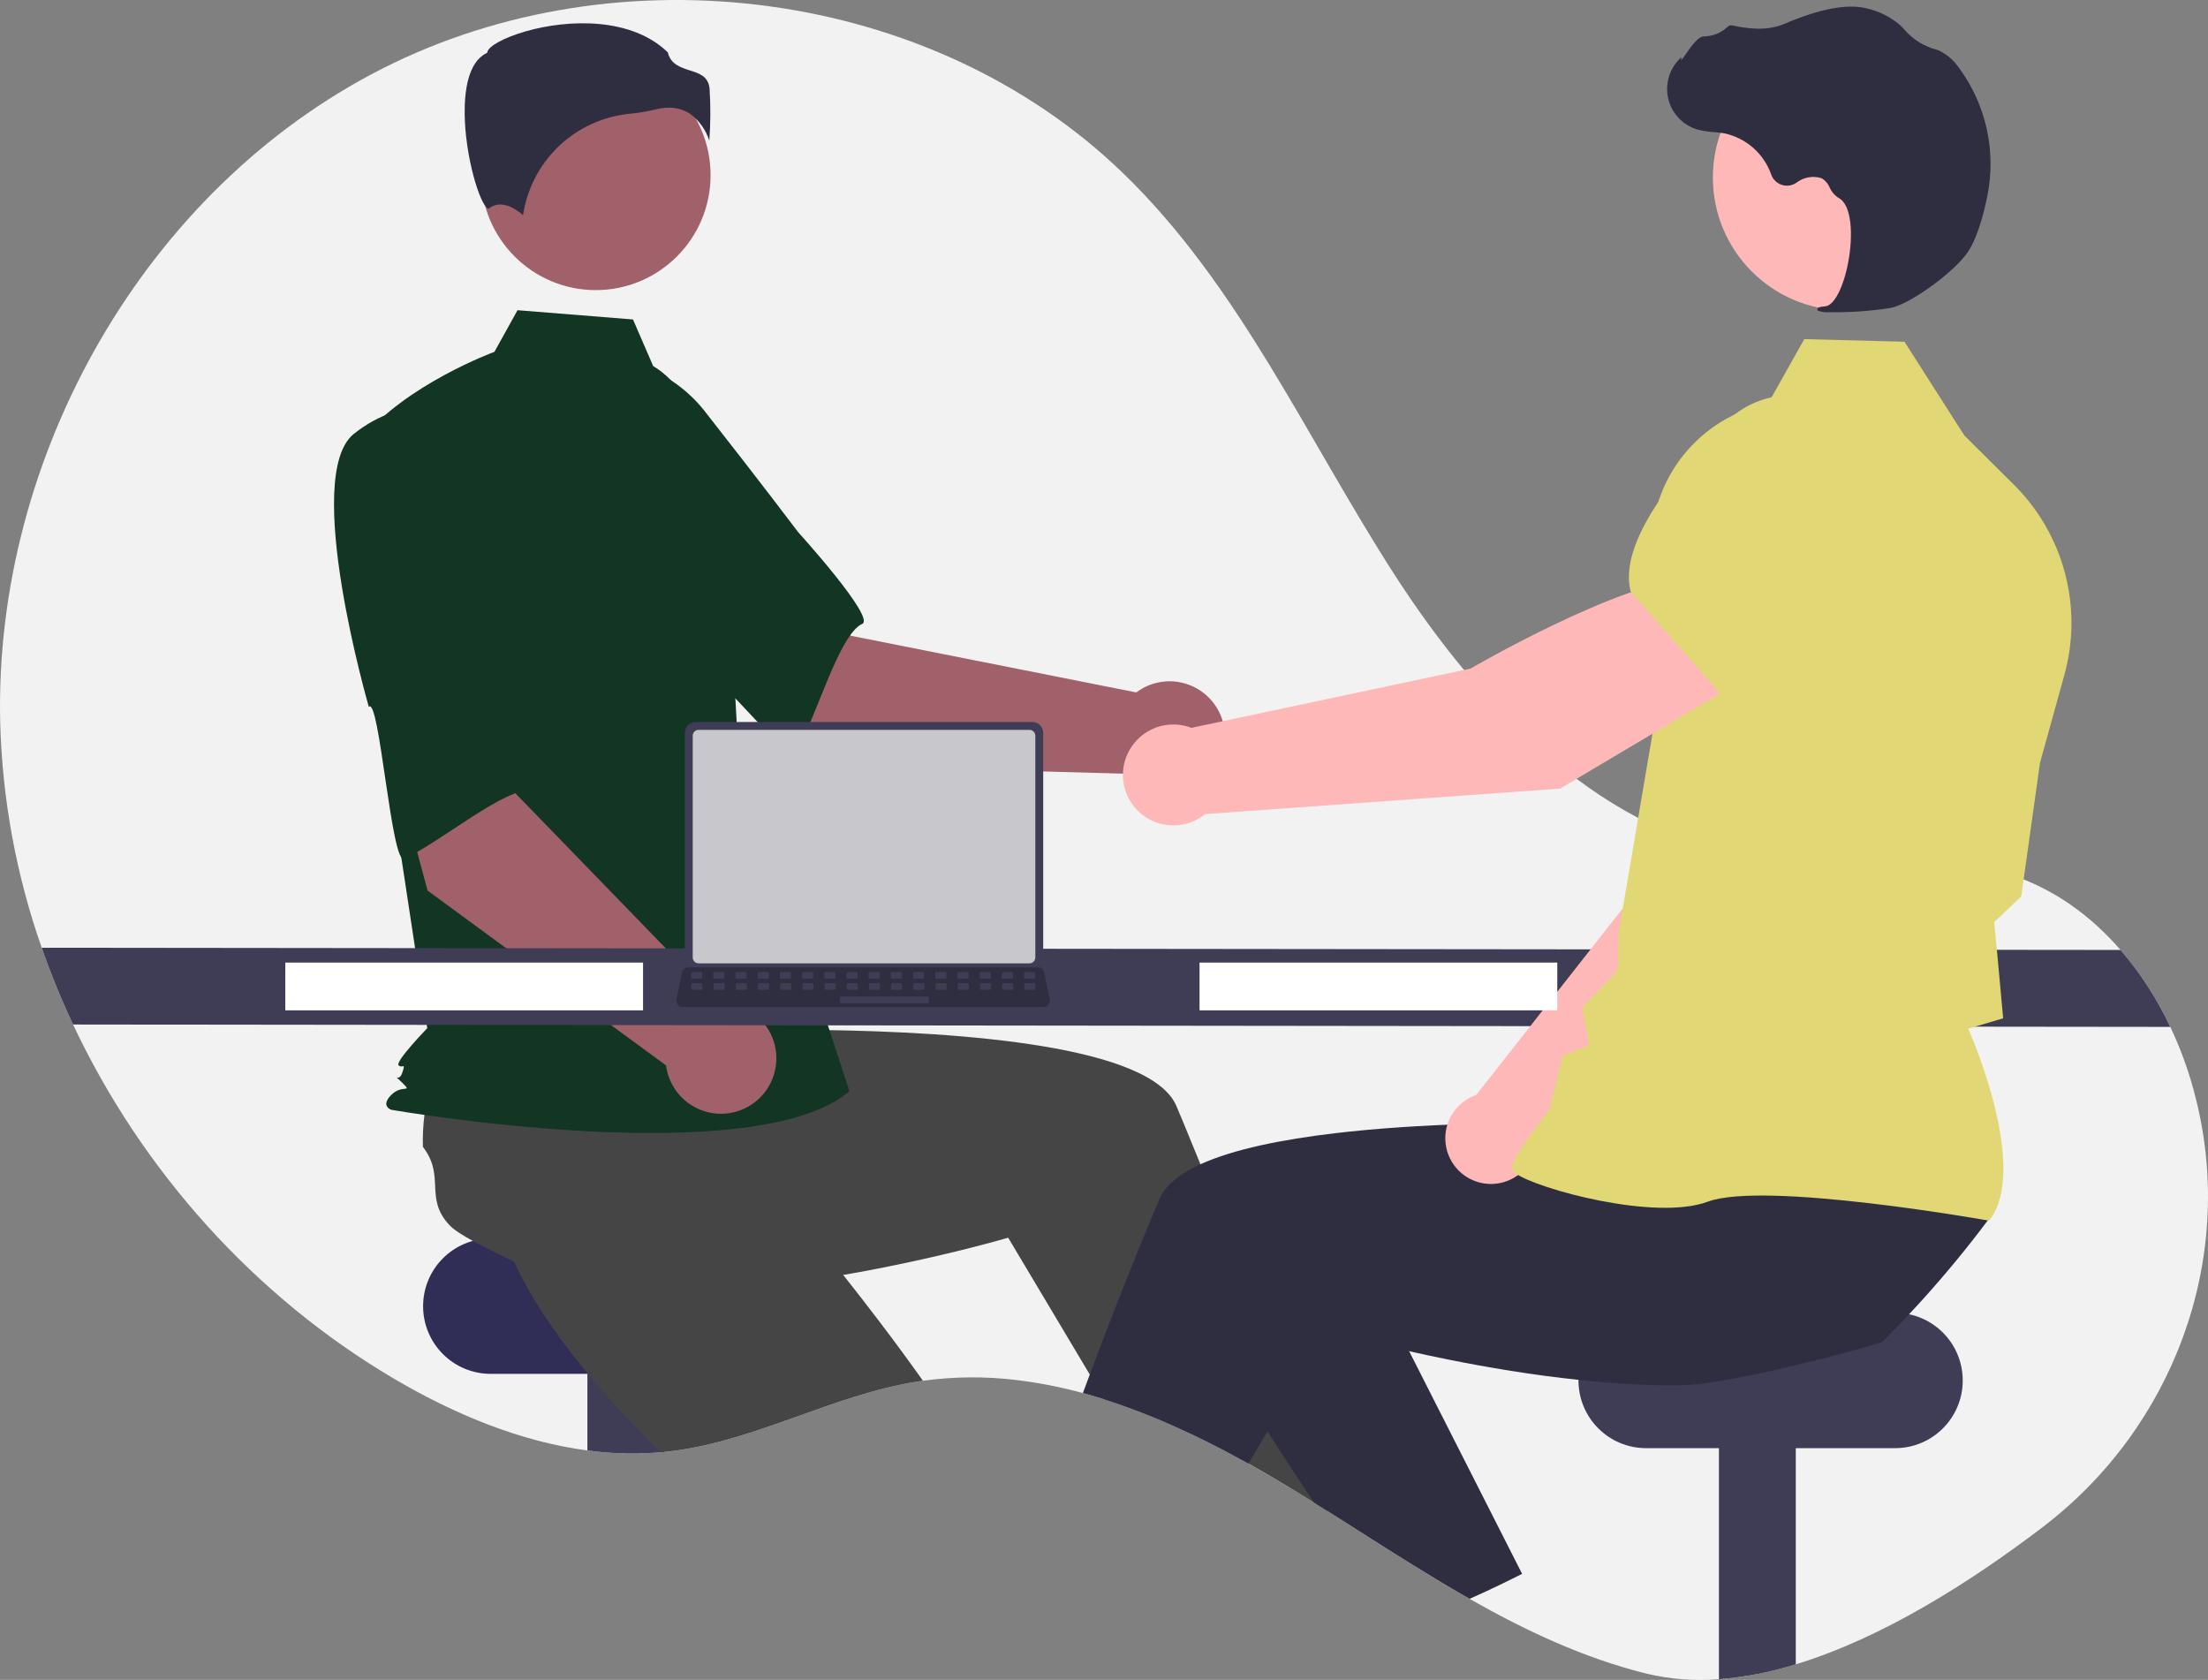 <svg width="372" height="283" viewBox="0 0 372 283" fill="none" xmlns="http://www.w3.org/2000/svg">
<rect x="0" y="0" width="372" height="283" fill="#808080" stroke="none"/>
<g clip-path="url(#clip0_13_298)">
<path d="M344.187 257.232C331.998 266.525 317.149 275.938 302.55 280.377C298.341 281.695 293.999 282.536 289.603 282.885C285.493 283.216 281.357 282.894 277.347 281.933C266.811 279.309 257.038 274.714 247.582 269.345C244.492 267.589 241.439 265.751 238.403 263.874C233.447 260.808 228.54 257.634 223.62 254.536C222.884 254.067 222.152 253.606 221.415 253.15H221.41C220.223 252.404 219.032 251.668 217.839 250.942C217.629 250.813 217.419 250.687 217.205 250.558C214.95 249.19 212.657 247.853 210.325 246.548C210.039 246.392 209.753 246.231 209.468 246.074C204.956 243.569 200.318 241.296 195.574 239.267C192.458 237.952 189.301 236.768 186.113 235.758H186.109C184.89 235.373 183.667 235.011 182.439 234.68C178.757 233.669 175.006 232.934 171.215 232.481C165.991 231.848 160.708 231.89 155.495 232.606C155.142 232.656 154.794 232.705 154.442 232.763C140.333 235.025 127.457 242.65 113.287 244.447C112.827 244.505 112.372 244.559 111.912 244.599C111.715 244.617 111.519 244.64 111.322 244.653C107.204 245.006 103.06 244.904 98.965 244.349C87.522 242.838 76.378 238.149 66.346 232.24C42.894 218.423 23.874 197.186 12.311 172.592C10.325 168.377 8.562 164.061 7.03 159.66C2.743 147.459 0.383 134.662 0.033 121.733C-1.051 76.872 24.41 31.863 64.386 11.574C104.367 -8.715 156.96 -2.006 189.203 29.163C208.762 48.071 220.08 73.694 234.8 96.584C249.52 119.471 270.441 141.333 297.425 144.668C311.171 146.367 325.556 143.081 338.731 147.355C346.026 149.724 352.25 154.256 357.264 160.031C360.634 163.951 363.455 168.312 365.648 172.994C367.255 176.38 368.56 179.901 369.546 183.517C369.729 184.183 369.898 184.849 370.064 185.515C376.627 212.353 366.139 240.487 344.187 257.232Z" fill="#F2F2F2"/>
<path d="M124.636 208.647H82.669C76.381 208.647 71.284 213.75 71.284 220.045V220.045C71.284 226.341 76.381 231.444 82.669 231.444H124.636C130.923 231.444 136.021 226.341 136.021 220.045C136.021 213.75 130.923 208.647 124.636 208.647Z" fill="#302D56"/>
<path d="M111.912 225.633V244.599C107.601 245.017 103.256 244.933 98.964 244.349V225.633H111.912Z" fill="#3F3D56"/>
<path d="M155.495 232.606C155.142 232.655 154.794 232.705 154.441 232.763C140.333 235.024 127.457 242.65 113.287 244.447C112.827 244.505 112.371 244.559 111.912 244.599C111.715 244.617 111.519 244.639 111.322 244.653C107.862 241.26 104.402 237.648 101.152 233.907C99.388 231.882 97.683 229.817 96.08 227.725C91.919 222.325 88.392 216.773 86.062 211.32C86.298 208.705 84.673 202.657 83.896 198.026L83.892 198.022C83.561 196.077 83.383 194.388 83.548 193.302C84.495 187.035 89.606 187.754 91.178 181.612C92.596 180.434 94.105 179.372 95.692 178.434C95.955 178.278 96.223 178.121 96.5 177.965L113.555 166.164L120.073 172.565L129.993 182.31L140.744 192.864L131.618 202.094C131.618 202.094 139.244 210.895 148.16 222.629C150.553 225.781 153.04 229.146 155.495 232.606Z" fill="#454545"/>
<path d="M302.55 225.633V280.377C298.341 281.695 293.998 282.536 289.603 282.885V225.633H302.55Z" fill="#3F3D56"/>
<path d="M319.292 221.163H277.325C271.037 221.163 265.94 226.266 265.94 232.561V232.561C265.94 238.857 271.037 243.96 277.325 243.96H319.292C325.58 243.96 330.677 238.857 330.677 232.561C330.677 226.266 325.58 221.163 319.292 221.163Z" fill="#3F3D56"/>
<path d="M217.205 250.558C214.95 249.19 212.657 247.853 210.325 246.548C210.039 246.392 209.753 246.231 209.468 246.074L211.003 245.417L215.146 243.634L215.187 243.616L215.231 243.768L217.205 250.558Z" fill="#FFB6B6"/>
<path d="M223.62 254.536C222.884 254.067 222.152 253.606 221.415 253.15H221.41C220.223 252.404 219.032 251.668 217.839 250.942C217.629 250.812 217.419 250.687 217.205 250.558C214.95 249.19 212.657 247.853 210.325 246.548C210.039 246.392 209.753 246.231 209.468 246.074C204.956 243.569 200.318 241.296 195.574 239.266C192.457 237.952 189.301 236.768 186.113 235.758H186.109L183.604 231.56L172.331 212.657L169.853 208.504C169.853 208.504 161.402 211.007 149.441 213.408C145.088 214.284 140.275 215.142 135.226 215.866C129.828 216.635 124.167 217.247 118.542 217.542C115.858 217.685 113.184 217.757 110.55 217.735C103.741 217.69 97.201 217.051 91.473 215.531C89.562 213.734 83.803 211.289 79.677 209.049H79.673C77.941 208.111 76.503 207.212 75.749 206.412C71.4 201.808 75.115 198.218 71.248 193.194C71.196 191.351 71.29 189.507 71.529 187.678C71.57 187.374 71.61 187.066 71.659 186.753L72.878 166.03L81.932 164.832L95.71 163.008L110.635 161.033L112.278 173.915C112.278 173.915 123.899 173.325 138.623 173.522C162.272 173.844 193.917 176.204 198.203 186.333C198.605 187.285 199.007 188.246 199.409 189.207C200.364 191.505 201.311 193.814 202.248 196.135C205.646 204.539 208.887 213.023 211.847 221.042C213.687 226.031 215.419 230.841 217.013 235.342C218.294 238.963 219.482 242.387 220.567 245.538C221.558 248.417 222.455 251.067 223.254 253.445C223.379 253.816 223.5 254.183 223.62 254.536Z" fill="#454545"/>
<path d="M140.331 128.979L111.733 104.662L130.339 85.809L143.32 107.096L191.436 116.647C192.883 115.557 194.616 114.912 196.422 114.791C198.229 114.669 200.032 115.077 201.611 115.963C203.191 116.85 204.478 118.178 205.317 119.785C206.156 121.391 206.51 123.208 206.335 125.012C206.161 126.817 205.466 128.531 204.335 129.947C203.204 131.363 201.686 132.419 199.966 132.986C198.246 133.553 196.398 133.606 194.648 133.14C192.898 132.674 191.322 131.708 190.111 130.361L140.331 128.979Z" fill="#A0616A"/>
<path d="M86.458 72.703C83.153 83.468 114.63 109.143 114.63 109.143C114.98 106.558 132.826 128.843 134.04 126.825C137.491 121.089 141.287 106.91 145.271 105.098C147.549 104.062 134.48 89.657 134.48 89.657C134.48 89.657 127.813 80.826 119.011 69.634C116.581 66.424 113.379 63.881 109.704 62.243C106.028 60.605 101.999 59.924 97.99 60.265C97.99 60.265 89.763 61.938 86.458 72.703Z" fill="#133524"/>
<path d="M100.375 48.872C111.058 48.872 119.718 40.202 119.718 29.506C119.718 18.811 111.058 10.14 100.375 10.14C89.693 10.14 81.033 18.811 81.033 29.506C81.033 40.202 89.693 48.872 100.375 48.872Z" fill="#A0616A"/>
<path d="M110.047 61.671C114.214 64.152 116.706 68.709 118.137 73.346C120.787 81.932 122.381 90.809 122.886 99.781L124.397 126.641L143.116 183.833C126.893 197.576 65.915 186.956 65.915 186.956C65.915 186.956 64.043 186.332 65.915 184.458C67.786 182.584 69.609 184.244 67.737 182.37C65.865 180.496 67.155 182.584 67.779 180.709C68.403 178.835 67.779 180.085 67.155 179.46C66.531 178.835 71.986 173.213 71.986 173.213L66.994 140.384L60.755 74.165C68.242 64.795 83.3 59.271 83.3 59.271L87.191 52.259L106.645 53.817L110.047 61.671Z" fill="#133524"/>
<path d="M116.32 19.217C117.823 20.34 118.937 21.906 119.505 23.696C119.723 20.771 119.736 17.835 119.546 14.908C119.318 12.852 117.872 12.389 116.197 11.853C114.685 11.369 112.975 10.822 112.515 8.825C106.435 2.903 95.85 3.202 88.607 5.268C84.621 6.404 82.328 7.865 82.122 8.72L82.08 8.896L81.918 8.977C78.846 10.515 78.248 15.372 78.287 19.176C78.362 26.342 80.833 34.481 82.225 35.142C82.299 35.177 82.318 35.163 82.35 35.136C84.446 33.459 87.003 35.264 88.127 36.245C88.79 31.791 90.925 27.688 94.19 24.591C97.455 21.495 101.662 19.583 106.14 19.161C107.603 19.02 109.053 18.776 110.482 18.432C111.206 18.244 111.951 18.147 112.699 18.141C113.988 18.121 115.251 18.497 116.32 19.217Z" fill="#2F2E41"/>
<path d="M91.948 158.156L86.031 155.122C85.714 154.896 85.489 154.563 85.397 154.185C85.304 153.806 85.351 153.407 85.529 153.06C85.706 152.713 86.002 152.442 86.363 152.295C86.724 152.149 87.125 152.137 87.494 152.263L93.411 155.297C93.728 155.523 93.953 155.856 94.045 156.234C94.137 156.613 94.09 157.012 93.913 157.359C93.736 157.706 93.439 157.977 93.079 158.124C92.718 158.27 92.317 158.282 91.948 158.156Z" fill="#E2D775"/>
<path d="M72.034 150.028L62.301 113.748L88.311 108.819L86.913 133.721L121.088 168.952C122.897 168.878 124.689 169.333 126.244 170.261C127.8 171.189 129.052 172.55 129.849 174.178C130.645 175.806 130.951 177.631 130.73 179.43C130.508 181.23 129.768 182.926 128.601 184.311C127.433 185.697 125.888 186.713 124.154 187.234C122.42 187.756 120.571 187.761 118.834 187.249C117.097 186.737 115.546 185.731 114.371 184.352C113.196 182.973 112.446 181.281 112.215 179.483L72.034 150.028Z" fill="#A0616A"/>
<path d="M59.639 73.072C50.811 80.05 62.142 119.084 62.142 119.084C63.897 117.156 65.936 145.646 68.08 144.676C74.175 141.919 85.346 132.412 89.653 133.187C92.115 133.63 89.535 114.341 89.535 114.341C89.535 114.341 89.061 103.282 88.168 89.064C87.991 85.04 86.799 81.126 84.704 77.688C82.609 74.249 79.68 71.396 76.188 69.396C76.188 69.396 68.468 66.093 59.639 73.072Z" fill="#133524"/>
<path d="M365.648 172.994L12.311 172.592C10.325 168.377 8.562 164.061 7.029 159.66L357.264 160.031C360.634 163.95 363.455 168.312 365.648 172.994Z" fill="#3F3D56"/>
<path d="M253.109 266.784C251.283 267.669 249.441 268.523 247.582 269.345C244.492 267.588 241.439 265.751 238.403 263.874L249.662 258.921L253.109 266.784Z" fill="#FFB6B6"/>
<path d="M335.204 205.187C333.374 207.646 331.485 210.055 329.538 212.415C327.744 214.592 325.901 216.727 324.011 218.821C323.23 219.688 322.44 220.551 321.632 221.404C320.145 223 318.625 224.569 317.073 226.111C314.278 226.992 308.617 228.543 302.55 229.991C298.134 231.042 293.505 232.039 289.603 232.673C287.418 233.066 285.209 233.302 282.991 233.38C280.356 233.402 277.682 233.33 274.999 233.187C271.972 233.026 268.941 232.776 265.945 232.454C258.154 231.636 250.609 230.362 244.099 229.053C241.715 228.579 239.474 228.096 237.412 227.627C233.505 226.746 230.237 225.924 227.871 225.298C225.205 224.6 223.687 224.149 223.687 224.149L217.013 235.342L213.548 241.148L211.003 245.417L210.325 246.548C210.039 246.392 209.753 246.231 209.468 246.074C204.956 243.569 200.318 241.296 195.574 239.267C192.458 237.952 189.301 236.768 186.113 235.758H186.109C184.89 235.373 183.667 235.011 182.439 234.68C182.823 233.648 183.211 232.608 183.604 231.56C184.336 229.607 185.083 227.636 185.845 225.646C187.493 221.337 189.198 216.966 190.953 212.616C192.391 209.045 193.855 205.487 195.337 201.978C196.02 200.36 197.409 198.938 199.351 197.691C200.279 197.105 201.247 196.585 202.248 196.136C207.807 193.601 215.995 191.952 225.018 190.892C225.763 190.807 226.514 190.722 227.268 190.642C234.737 189.855 242.662 189.448 250.073 189.261C253.783 189.167 257.364 189.131 260.694 189.127C261.77 189.127 262.817 189.13 263.833 189.136H263.838C266.583 189.149 269.11 189.189 271.334 189.234C271.767 189.243 272.186 189.256 272.597 189.265H272.602C272.878 189.27 273.151 189.279 273.419 189.283C278.28 189.408 281.263 189.56 281.263 189.56L282.419 180.477L282.656 178.644L282.879 176.901V176.897L282.906 176.678L283.089 176.673L286.303 176.611L313.323 176.083L328.083 175.793L325.744 185.832L321.882 202.398C322.275 205.017 335.338 202.966 335.204 205.187Z" fill="#2F2E41"/>
<path d="M256.44 265.13C255.337 265.693 254.225 266.247 253.109 266.784C251.283 267.669 249.441 268.523 247.582 269.345C244.492 267.588 241.439 265.751 238.403 263.874C233.447 260.807 228.54 257.634 223.62 254.536C222.884 254.067 222.152 253.606 221.415 253.15H221.41C219.383 250.138 217.316 247 215.231 243.768C215.2 243.723 215.173 243.678 215.147 243.634C214.611 242.811 214.078 241.983 213.548 241.148C210.213 235.918 206.86 230.465 203.606 224.895L211.847 221.042L227.17 213.881L229.813 212.648L237.411 227.627L244.189 240.987L245.698 243.96L256.44 265.13Z" fill="#2F2E41"/>
<path d="M258.749 193.215L297.814 155.496L308.642 124.801L292.671 117.847C284.467 125.715 275.6 150.221 275.6 150.221L248.717 184.463C248.508 184.535 248.299 184.611 248.092 184.703C246.882 185.237 245.829 186.075 245.036 187.136C244.244 188.197 243.738 189.445 243.567 190.759C243.397 192.073 243.568 193.408 244.064 194.637C244.56 195.865 245.364 196.944 246.398 197.771C247.433 198.597 248.663 199.142 249.969 199.354C251.275 199.565 252.614 199.436 253.856 198.978C255.097 198.52 256.2 197.749 257.057 196.739C257.915 195.73 258.497 194.516 258.749 193.215Z" fill="#FFB8B8"/>
<path d="M288.177 121.275L308.435 127.714L308.512 127.701C316.052 126.436 322.308 114.107 326.229 103.986C327.519 100.648 327.495 96.944 326.162 93.622C324.828 90.301 322.285 87.611 319.047 86.095C316.65 84.993 313.993 84.584 311.377 84.915C308.76 85.245 306.288 86.302 304.24 87.966L293.837 96.476L288.177 121.275Z" fill="#E2D775"/>
<path d="M335.123 205.64L335.241 205.483C341.562 197.09 332.917 176.305 331.61 173.291L337.487 171.548L336.463 160.345L335.969 155.349L340.539 151.004L340.554 150.893L343.697 128.502L347.808 113.682C349.358 108.08 349.391 102.165 347.903 96.546C346.416 90.926 343.461 85.805 339.343 81.706L330.938 73.35L320.867 57.569L303.982 57.132L297.911 67.931C292.264 69.085 287.201 72.185 283.603 76.692C280.005 81.199 278.1 86.827 278.22 92.596L278.792 121.345L272.733 156.965L272.563 163.435L266.617 169.718L267.716 176.07L263.268 177.844L261.092 186.869C260.26 187.911 254.771 194.857 254.721 196.794C254.714 197.084 254.921 197.371 255.373 197.695C258.926 200.24 278.784 205.755 287.722 202.439C297.242 198.91 334.553 205.538 334.929 205.605L335.123 205.64Z" fill="#E2D775"/>
<path d="M310.95 52.294C323.304 52.294 333.319 42.267 333.319 29.898C333.319 17.529 323.304 7.501 310.95 7.501C298.596 7.501 288.581 17.529 288.581 29.898C288.581 42.267 298.596 52.294 310.95 52.294Z" fill="#FFB8B8"/>
<path d="M308.221 52.594C311.685 52.648 315.147 52.406 318.57 51.87C321.963 51.179 329.553 45.61 331.669 42.259C333.241 39.77 334.246 35.882 334.813 33.059C335.576 29.323 335.546 25.468 334.727 21.745C333.908 18.021 332.316 14.511 330.056 11.443C329.187 10.159 327.988 9.134 326.586 8.477C326.461 8.428 326.333 8.385 326.204 8.348C324.16 7.81 322.324 6.672 320.931 5.081C320.66 4.759 320.368 4.458 320.054 4.178C318.479 2.847 316.612 1.909 314.606 1.439C311.367 0.571 306.68 1.433 300.676 4.002C297.659 5.293 294.359 4.825 291.821 4.274C291.679 4.247 291.532 4.257 291.395 4.304C291.258 4.351 291.135 4.433 291.039 4.542C289.96 5.557 288.536 6.126 287.055 6.133C286.148 6.173 285.196 7.43 284.045 9.07C283.784 9.443 283.48 9.877 283.26 10.141L283.23 9.634L282.717 10.2C281.911 11.09 281.342 12.17 281.065 13.34C280.787 14.509 280.81 15.73 281.13 16.888C281.451 18.047 282.059 19.105 282.898 19.964C283.737 20.824 284.78 21.457 285.929 21.805C286.842 22.048 287.777 22.197 288.72 22.25C289.291 22.301 289.881 22.355 290.448 22.453C292.265 22.825 293.954 23.663 295.351 24.885C296.748 26.106 297.805 27.669 298.418 29.422C298.563 29.827 298.799 30.193 299.108 30.492C299.417 30.791 299.791 31.015 300.2 31.147C300.609 31.279 301.043 31.315 301.468 31.252C301.893 31.189 302.298 31.029 302.652 30.785C303.242 30.325 303.934 30.015 304.669 29.881C305.404 29.747 306.161 29.793 306.875 30.015C307.492 30.359 307.972 30.904 308.235 31.56C308.554 32.29 309.084 32.909 309.756 33.337C312.055 34.523 312.214 39.781 311.388 44.164C310.592 48.389 309.019 51.445 307.562 51.596C306.44 51.712 306.312 51.792 306.231 51.99L306.158 52.168L306.284 52.334C306.904 52.559 307.564 52.648 308.221 52.594Z" fill="#2F2E41"/>
<path d="M293.732 114.503L285.107 97.287C272.588 98.143 247.74 112.636 247.74 112.636L200.729 122.615C199.336 122.079 197.827 121.92 196.353 122.154C194.88 122.387 193.494 123.005 192.334 123.946C191.175 124.886 190.284 126.116 189.75 127.511C189.216 128.906 189.059 130.417 189.294 131.892C189.529 133.367 190.148 134.755 191.089 135.914C192.03 137.074 193.259 137.964 194.653 138.497C196.047 139.03 197.556 139.185 199.03 138.948C200.503 138.711 201.887 138.09 203.044 137.146L262.846 132.855L293.732 114.503Z" fill="#FFB8B8"/>
<path d="M290.253 117.33L312.779 100.57L316.746 86.254C317.515 83.441 317.483 80.468 316.653 77.672C315.822 74.877 314.228 72.369 312.049 70.433C309.078 67.828 305.23 66.451 301.283 66.578C297.336 66.706 293.584 68.329 290.787 71.12C282.31 79.591 272.642 91.409 274.719 99.604L274.74 99.687L290.253 117.33Z" fill="#E2D775"/>
<path d="M262.368 162.159H202.096V170.205H262.368V162.159Z" fill="white"/>
<path d="M108.34 162.159H48.068V170.205H108.34V162.159Z" fill="white"/>
<path d="M115.378 123.466V161.776C115.378 162.264 115.572 162.732 115.917 163.077C116.262 163.422 116.729 163.617 117.217 163.617H173.919C174.407 163.617 174.874 163.422 175.219 163.077C175.564 162.732 175.758 162.264 175.758 161.776V123.466C175.757 122.978 175.563 122.511 175.218 122.166C174.874 121.821 174.406 121.627 173.919 121.627H117.217C116.73 121.627 116.263 121.821 115.918 122.166C115.573 122.511 115.379 122.978 115.378 123.466Z" fill="#3F3D56"/>
<path d="M116.708 123.943V161.303C116.709 161.564 116.812 161.814 116.997 161.998C117.181 162.183 117.431 162.287 117.691 162.287H173.447C173.708 162.287 173.958 162.183 174.142 161.998C174.326 161.814 174.43 161.564 174.43 161.303V123.943C174.43 123.681 174.327 123.431 174.142 123.246C173.958 123.061 173.708 122.957 173.447 122.957H117.691C117.43 122.957 117.18 123.061 116.996 123.246C116.812 123.431 116.708 123.681 116.708 123.943Z" fill="#C7C7CC"/>
<path d="M114.192 169.247C114.296 169.377 114.428 169.483 114.578 169.554C114.729 169.626 114.893 169.663 115.06 169.663H175.775C175.941 169.662 176.105 169.625 176.255 169.554C176.404 169.482 176.536 169.378 176.641 169.249C176.746 169.12 176.82 168.969 176.859 168.807C176.898 168.646 176.901 168.477 176.867 168.315L175.924 163.832C175.885 163.65 175.801 163.48 175.68 163.338C175.558 163.196 175.403 163.086 175.229 163.02C175.102 162.97 174.968 162.945 174.832 162.945H115.999C115.863 162.945 115.728 162.97 115.602 163.02C115.428 163.086 115.273 163.196 115.151 163.338C115.03 163.48 114.946 163.65 114.906 163.832L113.964 168.315C113.93 168.477 113.934 168.645 113.973 168.807C114.012 168.968 114.087 169.118 114.192 169.247Z" fill="#2F2E41"/>
<path d="M172.749 164.876H174.183C174.303 164.876 174.401 164.778 174.401 164.657V163.97C174.401 163.85 174.303 163.752 174.183 163.752H172.749C172.629 163.752 172.531 163.85 172.531 163.97V164.657C172.531 164.778 172.629 164.876 172.749 164.876Z" fill="#3F3D56"/>
<path d="M169.009 164.876H170.443C170.563 164.876 170.661 164.778 170.661 164.657V163.97C170.661 163.85 170.563 163.752 170.443 163.752H169.009C168.889 163.752 168.791 163.85 168.791 163.97V164.657C168.791 164.778 168.889 164.876 169.009 164.876Z" fill="#3F3D56"/>
<path d="M165.269 164.876H166.703C166.823 164.876 166.921 164.778 166.921 164.657V163.97C166.921 163.85 166.823 163.752 166.703 163.752H165.269C165.149 163.752 165.051 163.85 165.051 163.97V164.657C165.051 164.778 165.149 164.876 165.269 164.876Z" fill="#3F3D56"/>
<path d="M161.529 164.876H162.963C163.083 164.876 163.181 164.778 163.181 164.657V163.97C163.181 163.85 163.083 163.752 162.963 163.752H161.529C161.409 163.752 161.311 163.85 161.311 163.97V164.657C161.311 164.778 161.409 164.876 161.529 164.876Z" fill="#3F3D56"/>
<path d="M157.789 164.876H159.223C159.343 164.876 159.441 164.778 159.441 164.657V163.97C159.441 163.85 159.343 163.752 159.223 163.752H157.789C157.669 163.752 157.571 163.85 157.571 163.97V164.657C157.571 164.778 157.669 164.876 157.789 164.876Z" fill="#3F3D56"/>
<path d="M154.049 164.876H155.483C155.603 164.876 155.701 164.778 155.701 164.657V163.97C155.701 163.85 155.603 163.752 155.483 163.752H154.049C153.929 163.752 153.831 163.85 153.831 163.97V164.657C153.831 164.778 153.929 164.876 154.049 164.876Z" fill="#3F3D56"/>
<path d="M150.309 164.876H151.743C151.863 164.876 151.961 164.778 151.961 164.657V163.97C151.961 163.85 151.863 163.752 151.743 163.752H150.309C150.189 163.752 150.091 163.85 150.091 163.97V164.657C150.091 164.778 150.189 164.876 150.309 164.876Z" fill="#3F3D56"/>
<path d="M146.569 164.876H148.003C148.123 164.876 148.221 164.778 148.221 164.657V163.97C148.221 163.85 148.123 163.752 148.003 163.752H146.569C146.449 163.752 146.351 163.85 146.351 163.97V164.657C146.351 164.778 146.449 164.876 146.569 164.876Z" fill="#3F3D56"/>
<path d="M142.829 164.876H144.263C144.383 164.876 144.481 164.778 144.481 164.657V163.97C144.481 163.85 144.383 163.752 144.263 163.752H142.829C142.709 163.752 142.611 163.85 142.611 163.97V164.657C142.611 164.778 142.709 164.876 142.829 164.876Z" fill="#3F3D56"/>
<path d="M139.089 164.876H140.523C140.644 164.876 140.741 164.778 140.741 164.657V163.97C140.741 163.85 140.644 163.752 140.523 163.752H139.089C138.969 163.752 138.871 163.85 138.871 163.97V164.657C138.871 164.778 138.969 164.876 139.089 164.876Z" fill="#3F3D56"/>
<path d="M135.349 164.876H136.783C136.904 164.876 137.001 164.778 137.001 164.657V163.97C137.001 163.85 136.904 163.752 136.783 163.752H135.349C135.229 163.752 135.131 163.85 135.131 163.97V164.657C135.131 164.778 135.229 164.876 135.349 164.876Z" fill="#3F3D56"/>
<path d="M131.609 164.876H133.043C133.164 164.876 133.261 164.778 133.261 164.657V163.97C133.261 163.85 133.164 163.752 133.043 163.752H131.609C131.489 163.752 131.391 163.85 131.391 163.97V164.657C131.391 164.778 131.489 164.876 131.609 164.876Z" fill="#3F3D56"/>
<path d="M127.869 164.876H129.303C129.424 164.876 129.521 164.778 129.521 164.657V163.97C129.521 163.85 129.424 163.752 129.303 163.752H127.869C127.749 163.752 127.651 163.85 127.651 163.97V164.657C127.651 164.778 127.749 164.876 127.869 164.876Z" fill="#3F3D56"/>
<path d="M124.129 164.876H125.563C125.684 164.876 125.781 164.778 125.781 164.657V163.97C125.781 163.85 125.684 163.752 125.563 163.752H124.129C124.009 163.752 123.911 163.85 123.911 163.97V164.657C123.911 164.778 124.009 164.876 124.129 164.876Z" fill="#3F3D56"/>
<path d="M120.389 164.876H121.823C121.944 164.876 122.041 164.778 122.041 164.657V163.97C122.041 163.85 121.944 163.752 121.823 163.752H120.389C120.269 163.752 120.171 163.85 120.171 163.97V164.657C120.171 164.778 120.269 164.876 120.389 164.876Z" fill="#3F3D56"/>
<path d="M116.649 164.876H118.083C118.204 164.876 118.301 164.778 118.301 164.657V163.97C118.301 163.85 118.204 163.752 118.083 163.752H116.649C116.529 163.752 116.431 163.85 116.431 163.97V164.657C116.431 164.778 116.529 164.876 116.649 164.876Z" fill="#3F3D56"/>
<path d="M172.793 166.748H174.227C174.348 166.748 174.445 166.65 174.445 166.53V165.843C174.445 165.722 174.348 165.624 174.227 165.624H172.793C172.673 165.624 172.575 165.722 172.575 165.843V166.53C172.575 166.65 172.673 166.748 172.793 166.748Z" fill="#3F3D56"/>
<path d="M169.053 166.748H170.487C170.608 166.748 170.705 166.65 170.705 166.53V165.843C170.705 165.722 170.608 165.624 170.487 165.624H169.053C168.933 165.624 168.835 165.722 168.835 165.843V166.53C168.835 166.65 168.933 166.748 169.053 166.748Z" fill="#3F3D56"/>
<path d="M165.313 166.748H166.747C166.868 166.748 166.965 166.65 166.965 166.53V165.843C166.965 165.722 166.868 165.624 166.747 165.624H165.313C165.193 165.624 165.095 165.722 165.095 165.843V166.53C165.095 166.65 165.193 166.748 165.313 166.748Z" fill="#3F3D56"/>
<path d="M161.573 166.748H163.007C163.128 166.748 163.225 166.65 163.225 166.53V165.843C163.225 165.722 163.128 165.624 163.007 165.624H161.573C161.453 165.624 161.355 165.722 161.355 165.843V166.53C161.355 166.65 161.453 166.748 161.573 166.748Z" fill="#3F3D56"/>
<path d="M157.833 166.748H159.267C159.388 166.748 159.485 166.65 159.485 166.53V165.843C159.485 165.722 159.388 165.624 159.267 165.624H157.833C157.713 165.624 157.615 165.722 157.615 165.843V166.53C157.615 166.65 157.713 166.748 157.833 166.748Z" fill="#3F3D56"/>
<path d="M154.093 166.748H155.527C155.648 166.748 155.745 166.65 155.745 166.53V165.843C155.745 165.722 155.648 165.624 155.527 165.624H154.093C153.973 165.624 153.875 165.722 153.875 165.843V166.53C153.875 166.65 153.973 166.748 154.093 166.748Z" fill="#3F3D56"/>
<path d="M150.353 166.748H151.787C151.908 166.748 152.005 166.65 152.005 166.53V165.843C152.005 165.722 151.908 165.624 151.787 165.624H150.353C150.233 165.624 150.135 165.722 150.135 165.843V166.53C150.135 166.65 150.233 166.748 150.353 166.748Z" fill="#3F3D56"/>
<path d="M146.613 166.748H148.047C148.168 166.748 148.265 166.65 148.265 166.53V165.843C148.265 165.722 148.168 165.624 148.047 165.624H146.613C146.493 165.624 146.395 165.722 146.395 165.843V166.53C146.395 166.65 146.493 166.748 146.613 166.748Z" fill="#3F3D56"/>
<path d="M142.873 166.748H144.307C144.428 166.748 144.525 166.65 144.525 166.53V165.843C144.525 165.722 144.428 165.624 144.307 165.624H142.873C142.753 165.624 142.655 165.722 142.655 165.843V166.53C142.655 166.65 142.753 166.748 142.873 166.748Z" fill="#3F3D56"/>
<path d="M139.133 166.748H140.567C140.688 166.748 140.785 166.65 140.785 166.53V165.843C140.785 165.722 140.688 165.624 140.567 165.624H139.133C139.013 165.624 138.915 165.722 138.915 165.843V166.53C138.915 166.65 139.013 166.748 139.133 166.748Z" fill="#3F3D56"/>
<path d="M135.393 166.748H136.827C136.948 166.748 137.045 166.65 137.045 166.53V165.843C137.045 165.722 136.948 165.624 136.827 165.624H135.393C135.273 165.624 135.175 165.722 135.175 165.843V166.53C135.175 166.65 135.273 166.748 135.393 166.748Z" fill="#3F3D56"/>
<path d="M131.653 166.748H133.087C133.208 166.748 133.305 166.65 133.305 166.53V165.843C133.305 165.722 133.208 165.624 133.087 165.624H131.653C131.533 165.624 131.435 165.722 131.435 165.843V166.53C131.435 166.65 131.533 166.748 131.653 166.748Z" fill="#3F3D56"/>
<path d="M127.913 166.748H129.347C129.468 166.748 129.565 166.65 129.565 166.53V165.843C129.565 165.722 129.468 165.624 129.347 165.624H127.913C127.793 165.624 127.695 165.722 127.695 165.843V166.53C127.695 166.65 127.793 166.748 127.913 166.748Z" fill="#3F3D56"/>
<path d="M124.173 166.748H125.607C125.728 166.748 125.825 166.65 125.825 166.53V165.843C125.825 165.722 125.728 165.624 125.607 165.624H124.173C124.053 165.624 123.955 165.722 123.955 165.843V166.53C123.955 166.65 124.053 166.748 124.173 166.748Z" fill="#3F3D56"/>
<path d="M120.433 166.748H121.867C121.988 166.748 122.085 166.65 122.085 166.53V165.843C122.085 165.722 121.988 165.624 121.867 165.624H120.433C120.313 165.624 120.215 165.722 120.215 165.843V166.53C120.215 166.65 120.313 166.748 120.433 166.748Z" fill="#3F3D56"/>
<path d="M116.693 166.748H118.128C118.248 166.748 118.345 166.65 118.345 166.53V165.843C118.345 165.722 118.248 165.624 118.128 165.624H116.693C116.573 165.624 116.475 165.722 116.475 165.843V166.53C116.475 166.65 116.573 166.748 116.693 166.748Z" fill="#3F3D56"/>
<path d="M141.751 168.995H156.275C156.396 168.995 156.493 168.897 156.493 168.776V168.089C156.493 167.969 156.396 167.871 156.275 167.871H141.751C141.631 167.871 141.533 167.969 141.533 168.089V168.776C141.533 168.897 141.631 168.995 141.751 168.995Z" fill="#3F3D56"/>
</g>
<defs>
<clipPath id="clip0_13_298">
<rect width="372" height="283" fill="white"/>
</clipPath>
</defs>
</svg>
